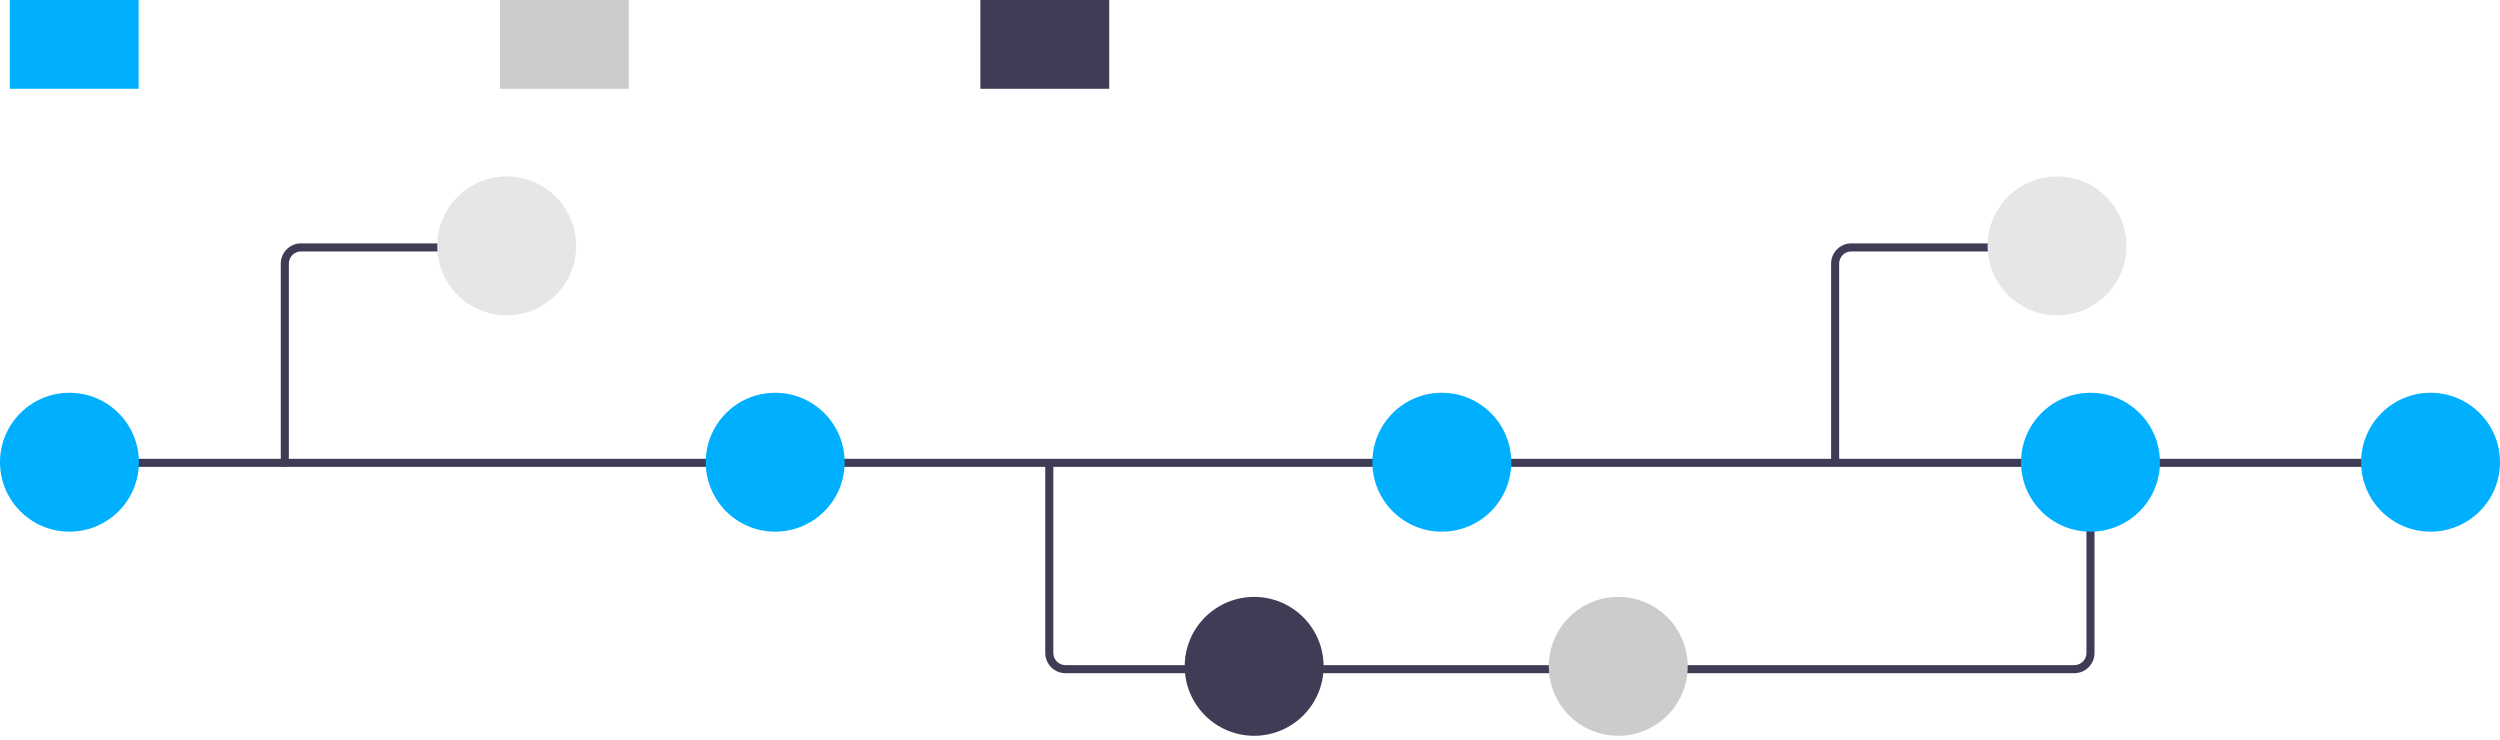 <svg width="510" height="151" viewBox="0 0 510 151" fill="none" xmlns="http://www.w3.org/2000/svg">
<path d="M423.165 137.331H217.35C216.259 137.33 215.212 136.895 214.44 136.123C213.668 135.351 213.234 134.305 213.232 133.213V94.421H214.88V133.213C214.88 133.868 215.141 134.496 215.604 134.959C216.067 135.422 216.695 135.683 217.35 135.684H423.165C423.82 135.683 424.448 135.422 424.911 134.959C425.375 134.496 425.635 133.868 425.636 133.213V94.15H427.283V133.213C427.282 134.305 426.848 135.351 426.075 136.123C425.303 136.895 424.257 137.33 423.165 137.331Z" fill="#3F3D56"/>
<path d="M497.774 93.597H14.133V95.244H497.774V93.597Z" fill="#3F3D56"/>
<path d="M14.168 108.46C21.992 108.46 28.335 102.117 28.335 94.292C28.335 86.467 21.992 80.124 14.168 80.124C6.343 80.124 0 86.467 0 94.292C0 102.117 6.343 108.46 14.168 108.46Z" fill="#00B0FF"/>
<path d="M158.138 108.46C165.963 108.46 172.306 102.117 172.306 94.292C172.306 86.467 165.963 80.124 158.138 80.124C150.314 80.124 143.971 86.467 143.971 94.292C143.971 102.117 150.314 108.46 158.138 108.46Z" fill="#00B0FF"/>
<path d="M255.846 150.102C263.671 150.102 270.014 143.759 270.014 135.935C270.014 128.11 263.671 121.767 255.846 121.767C248.022 121.767 241.679 128.11 241.679 135.935C241.679 143.759 248.022 150.102 255.846 150.102Z" fill="#3F3D56"/>
<path d="M330.125 150.102C337.949 150.102 344.293 143.759 344.293 135.935C344.293 128.11 337.949 121.767 330.125 121.767C322.3 121.767 315.957 128.11 315.957 135.935C315.957 143.759 322.3 150.102 330.125 150.102Z" fill="#CCCCCC"/>
<path d="M294.131 108.46C301.955 108.46 308.298 102.117 308.298 94.292C308.298 86.467 301.955 80.124 294.131 80.124C286.306 80.124 279.963 86.467 279.963 94.292C279.963 102.117 286.306 108.46 294.131 108.46Z" fill="#00B0FF"/>
<path d="M495.832 108.46C503.656 108.46 510 102.117 510 94.292C510 86.467 503.656 80.124 495.832 80.124C488.007 80.124 481.664 86.467 481.664 94.292C481.664 102.117 488.007 108.46 495.832 108.46Z" fill="#00B0FF"/>
<path d="M426.459 108.46C434.283 108.46 440.627 102.117 440.627 94.292C440.627 86.467 434.283 80.124 426.459 80.124C418.634 80.124 412.291 86.467 412.291 94.292C412.291 102.117 418.634 108.46 426.459 108.46Z" fill="#00B0FF"/>
<path d="M226.278 0H200V18.111H226.278V0Z" fill="#3F3D56"/>
<path d="M28.279 0H2V18.111H28.279V0Z" fill="#00B0FF"/>
<path d="M128.278 0H102V18.111H128.278V0Z" fill="#CCCCCC"/>
<path d="M58.102 95.244C57.883 95.244 57.674 95.157 57.52 95.003C57.365 94.849 57.278 94.639 57.278 94.421V53.765C57.28 52.673 57.714 51.627 58.486 50.855C59.258 50.083 60.305 49.648 61.396 49.647H101.485C101.704 49.647 101.913 49.734 102.068 49.889C102.222 50.043 102.309 50.252 102.309 50.471C102.309 50.689 102.222 50.899 102.068 51.053C101.913 51.208 101.704 51.294 101.485 51.294H61.396C60.741 51.295 60.113 51.556 59.65 52.019C59.187 52.482 58.926 53.11 58.925 53.765V94.421C58.925 94.639 58.839 94.849 58.684 95.003C58.53 95.157 58.32 95.244 58.102 95.244Z" fill="#3F3D56"/>
<path d="M103.369 64.331C111.194 64.331 117.537 57.987 117.537 50.163C117.537 42.338 111.194 35.995 103.369 35.995C95.544 35.995 89.201 42.338 89.201 50.163C89.201 57.987 95.544 64.331 103.369 64.331Z" fill="#E6E6E6"/>
<path d="M375.192 94.421H373.545V53.765C373.546 52.673 373.98 51.627 374.752 50.855C375.525 50.083 376.571 49.648 377.663 49.647H417.752V51.294H377.663C377.008 51.295 376.38 51.556 375.917 52.019C375.453 52.482 375.193 53.11 375.192 53.765V94.421Z" fill="#3F3D56"/>
<path d="M419.636 64.331C427.46 64.331 433.803 57.987 433.803 50.163C433.803 42.338 427.46 35.995 419.636 35.995C411.811 35.995 405.468 42.338 405.468 50.163C405.468 57.987 411.811 64.331 419.636 64.331Z" fill="#E6E6E6"/>
</svg>
